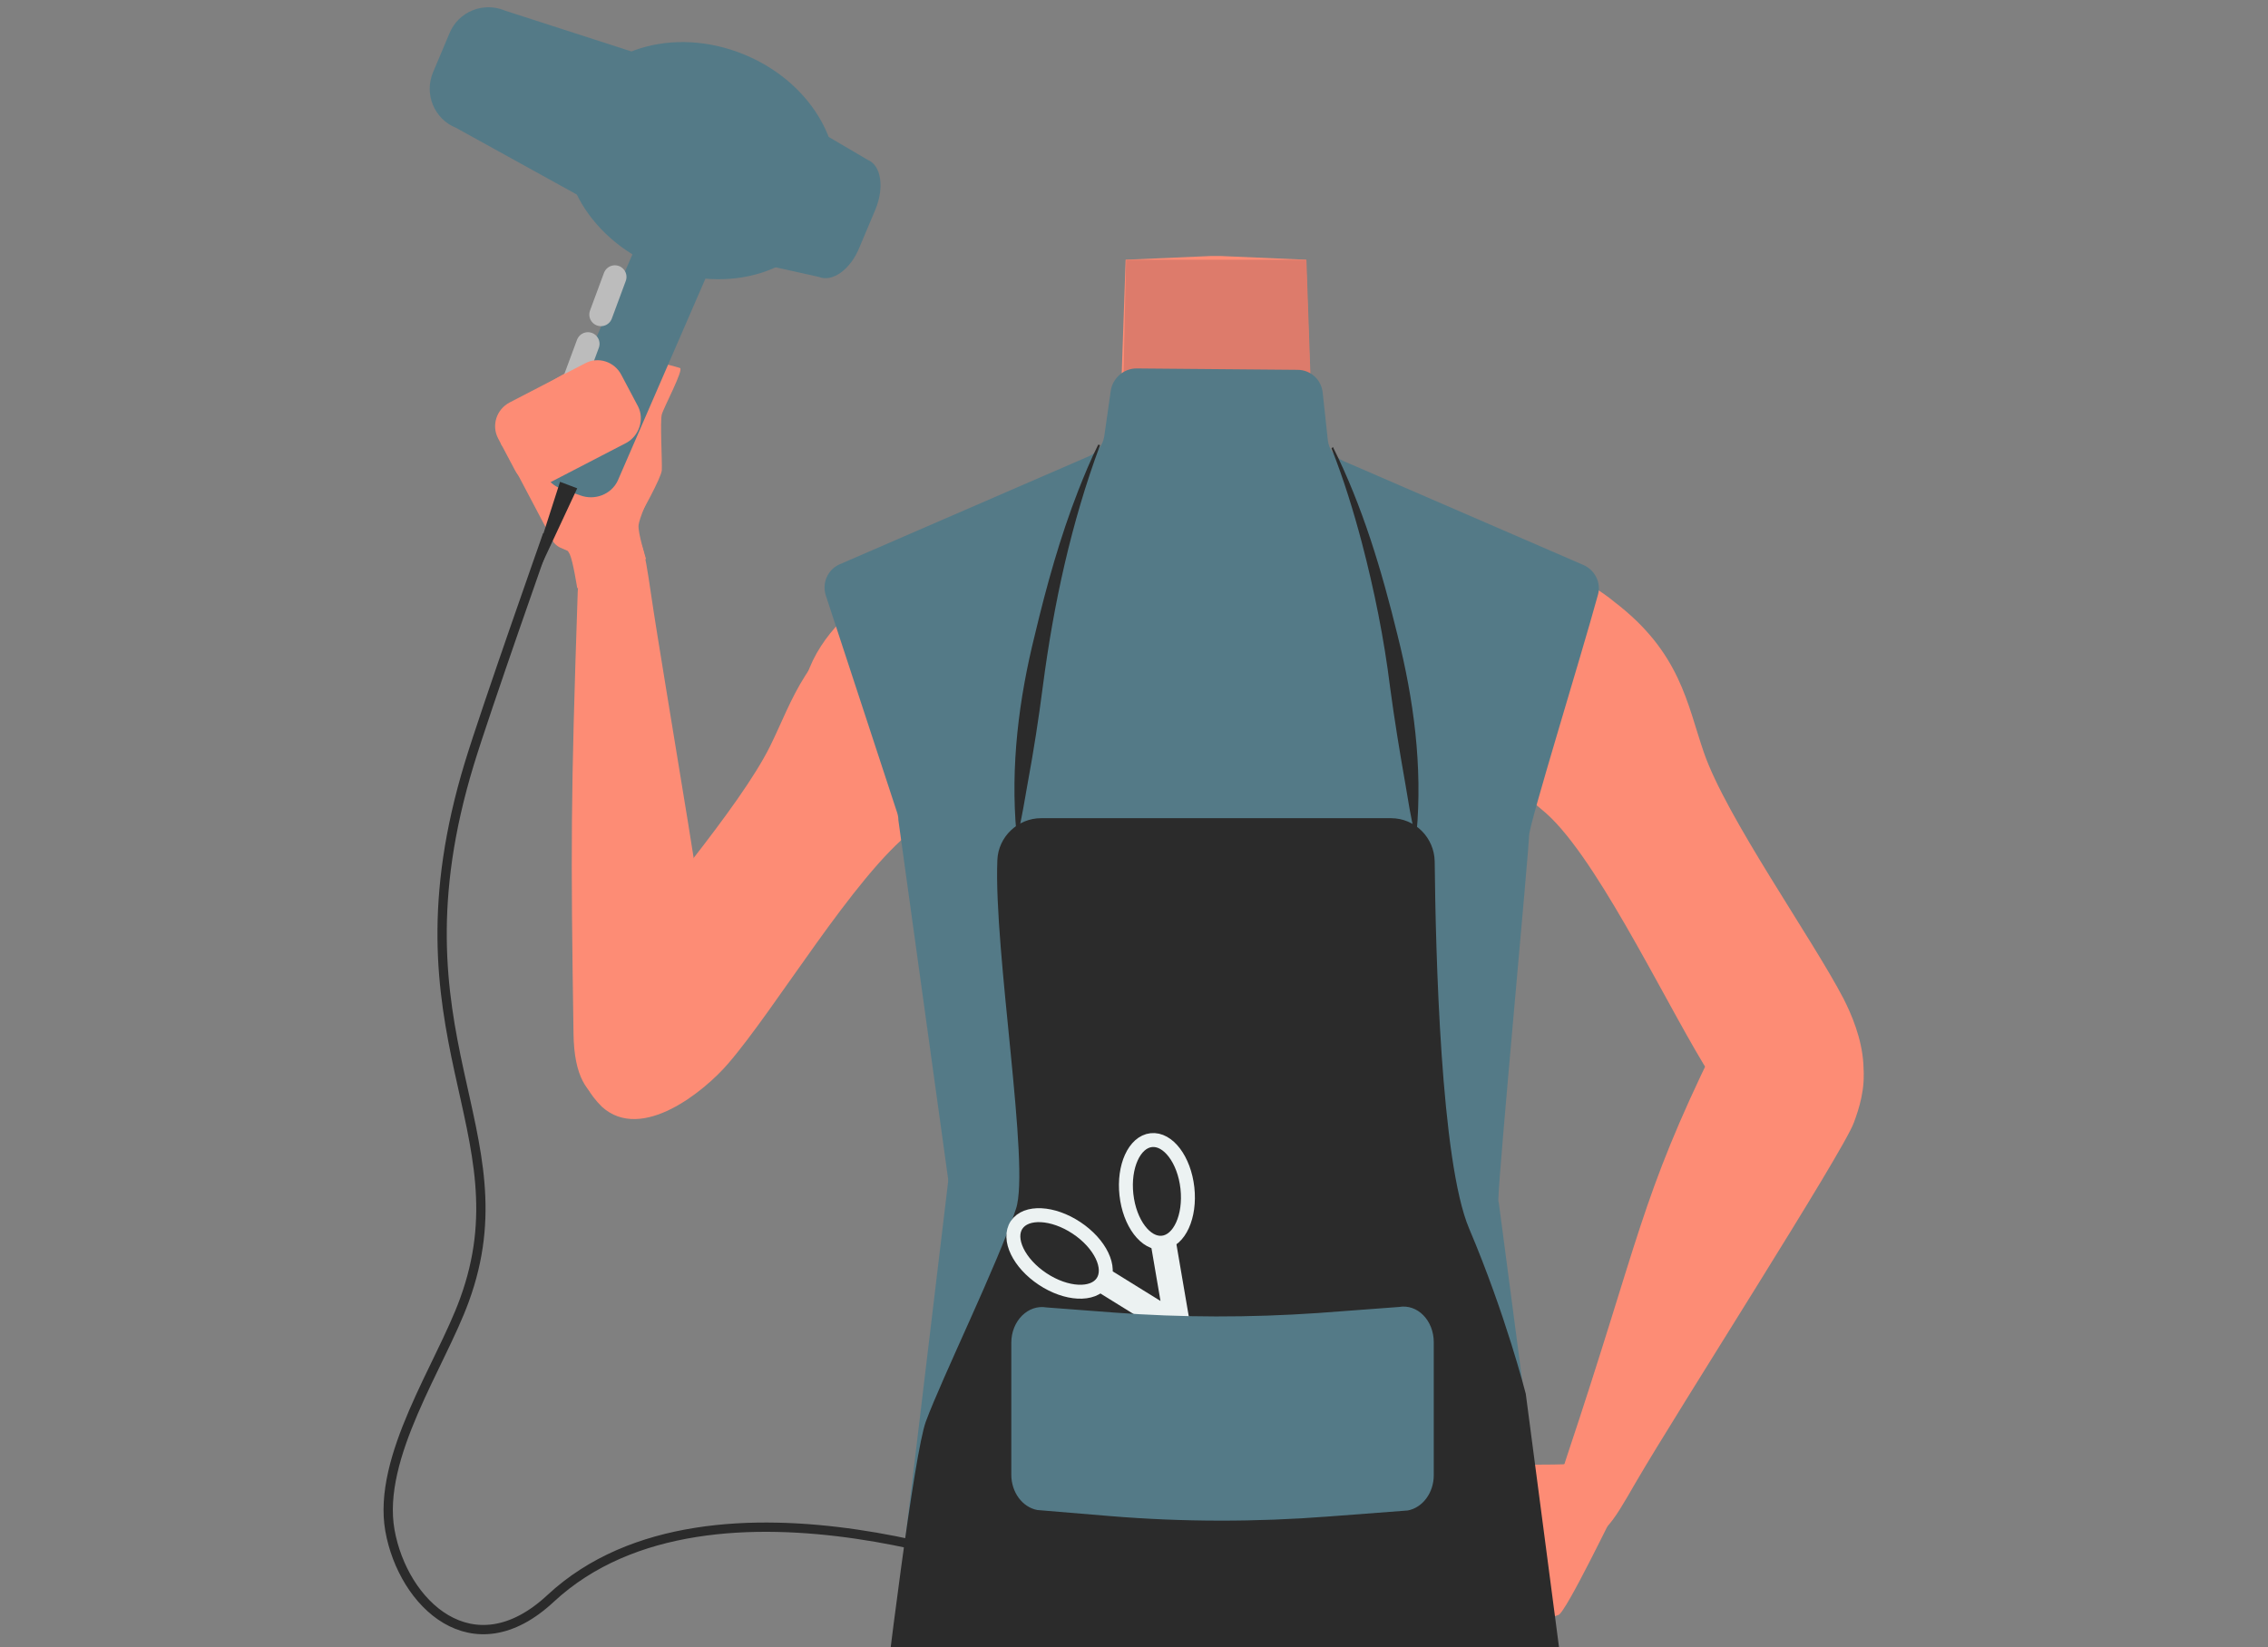 <?xml version="1.0" encoding="utf-8"?>
<!-- Generator: Adobe Illustrator 26.0.3, SVG Export Plug-In . SVG Version: 6.00 Build 0)  -->
<svg version="1.1" id="Calque_1" xmlns="http://www.w3.org/2000/svg" xmlns:xlink="http://www.w3.org/1999/xlink" x="0px" y="0px"
	 viewBox="0 0 488 354.5" style="enable-background:new 0 0 488 354.5;" xml:space="preserve">
<rect x="0" y="0" width="488" height="354.5" fill="#808080" stroke="none"/>
<style type="text/css">
	.st0{fill:#FD8C75;}
	.st1{fill:#DD7B6B;}
	.st2{fill:#547A87;}
	.st3{fill:#2B2B2B;}
	.st4{fill:none;stroke:#ECF2F2;stroke-width:3;stroke-miterlimit:10;}
	.st5{fill:none;stroke:#ECF2F2;stroke-width:3;stroke-miterlimit:9.999;}
	.st6{fill:none;stroke:#ECF2F2;stroke-width:5.439;stroke-miterlimit:10;}
	.st7{fill:#ECF2F2;}
	.st8{fill:none;stroke:#BCBCBC;stroke-width:5;stroke-linecap:round;stroke-miterlimit:10;}
	.st9{fill:none;stroke:#2B2B2B;stroke-width:2;stroke-miterlimit:10;}
</style>
<path class="st0" d="M261.7,206.1c-5.5-3.6-8-0.6-13.7,2.5c-9.8,5.4-15.8,23.7-26.7,26.2c-3.9,0.9-12.7-15.1-13.7-21.3
	c-1.5-9.3,2.5-27.5-8.4-36.9c-9.2-7.9-21.5-3.7-25.5-16.3c-7-22,17.3-35.8,27.2-39.6c15.2-5.9,33.3-7.8,39.7-16.9l0.9-27.7l0.7-20.2
	l18.3-0.8h2.2l18.3,0.8l0.7,20.2l0.9,27.7c6.4,9.1,28.4,8.4,43.5,14.2c10,3.9,30.4,20.4,23.4,42.4c-4,12.6-16.2,8.4-25.5,16.3
	c-10.9,9.3-6.9,27.5-8.4,36.9c-1,6.2-9.9,22.2-13.7,21.3c-10.8-2.5-16.9-20.9-26.7-26.2C269.7,205.5,267.2,202.5,261.7,206.1"/>
<path class="st1" d="M241.2,104.1c0,0,31.8,11.4,41.2-10.8l-1.3-37.4h-38.8L241.2,104.1z"/>
<path class="st0" d="M312,142.4c1.6,21.9,14.8,26.7,21.9,33.8c11.3,11.3,25.7,42.1,34.3,55.5c4.1,6.3,15.8,19.5,25.5,13l0,0
	c12-8.9,6.3-23.2,3-29.7c-6.8-13.1-25.3-39.1-30.1-53.1c-3.6-10.4-5-21.5-19.3-32.4c0,0-13.9-12-25.7-6.2
	C314,127.1,311.3,133.4,312,142.4L312,142.4z"/>
<path class="st0" d="M391.2,216.9c13.4,6.9,9.9,18.8,7.7,24.7C396.6,248,361,303.5,352,319c-5.1,8.8-7.6,13.6-13.1,11.1
	c-5-2.3-4.9-7.2-1.8-16.5c15.8-47.3,15.8-55.5,31.8-88.2C375.7,211.6,387.8,215.2,391.2,216.9z"/>
<path class="st0" d="M222.2,147.9c-4.3,21.5-18,24.7-25.9,30.9c-12.6,9.8-29.3,38.2-39.7,50.2c-4.9,5.7-18.5,17-27.1,9.2l0,0
	c-10.6-10.6-3-23.9,1.3-29.8c8.6-12,28.3-34.5,34.9-47.8c4.9-9.9,7.6-20.7,23.1-29.8c0,0,15.3-10.2,26.3-3
	C222,132.5,223.9,139.1,222.2,147.9L222.2,147.9z"/>
<path class="st0" d="M139.1,236.9c15-1.2,14.4-12.8,14.7-19.1c0.3-6.8-11.1-72-13.7-89.8c-1.5-10-2-15.4-8.1-15.1
	c-5.5,0.3-7.6,10.6-7.7,14.7c-1.5,44.4-1.5,55-0.9,94.8C123.6,241.3,135.2,237.2,139.1,236.9z"/>
<path class="st0" d="M304.8,327.2c0,0-1.5-3.9-0.7-4.6s15.4-7.7,16.2-7.5s15.8,0.2,16.9,0s11.4,8.3,10.9,9s-11.2,23.1-12.8,23.5
	s-7.4,3.9-8.2,3.7s-18.4-13.1-18.4-13.1l2-8L304.8,327.2z"/>
<path class="st2" d="M340.7,121.6c2.5,1.1,3.9,3.9,3.1,6.5c-3.6,13.2-14.8,49.3-14.8,51.8c0,2.9-6.5,72.2-6.6,78.2
	c0,0.3,0,0.6,0.1,0.8l16.8,127.6c1.5,10-9.9,15.1-19.9,16.5c-0.1,0-40.7,9-58.6,8.4c-17.3-0.7-57.8-9.2-57.8-9.2
	c-9.2-2-15.4-10.6-14.3-20L204,254.4c0-0.2,0-0.5,0-0.7l-10.7-77.2c0-0.6-0.1-1.1-0.3-1.7l-15.3-46.6c-0.9-2.7,0.4-5.7,3.1-6.8
	l53.5-23.2c1.8-0.8,3-2.4,3.3-4.3l1.4-9.8c0.4-2.7,2.8-4.8,5.5-4.8l34.7,0.3c2.8,0,5.1,2.1,5.4,4.9l1.1,10.2c0.2,2,1.5,3.7,3.3,4.5
	L340.7,121.6z"/>
<path class="st3" d="M325.4,403c0,0,16-4.6,14.4-15.3l-11.5-87.7c0,0-4.3-17-12.2-35.6c-6.1-14.4-7.2-59.4-7.4-79
	c-0.1-5.1-4.2-9.3-9.4-9.3H224c-5,0-9.2,4-9.4,9c-0.8,19.8,7.1,65.9,4,75.1c-3.9,11.8-15.9,36.3-19.4,45.8c-2.5,6.9-8.1,52-11,76.9
	c-1.1,9.6,4.5,18.7,13.6,22l0,0C244.2,420.1,281.5,413,325.4,403z"/>
<g>
	<path class="st3" d="M236.7,95.8c-6.2,16.7-10,34.2-12.3,51.8c-0.9,7-2,14.1-3.3,21.1c-0.6,3.5-1.2,7-2,10.6h-0.4
		c-1.3-14.4,0.5-28.8,4-42.8c2.5-10.5,5.4-20.9,9.3-30.9c1.3-3.3,2.7-6.7,4.3-9.9L236.7,95.8L236.7,95.8z"/>
</g>
<g>
	<path class="st3" d="M286.8,96.2c6.4,12.8,10.5,26.6,13.9,40.5c3.5,13.9,5.4,28.2,4.1,42.6h-0.4c-0.9-3.5-1.4-7-2-10.5
		c-1.2-6.8-2.4-14.1-3.3-20.9c-1.3-10.5-3.4-20.9-6.1-31.2c-1.8-6.8-3.9-13.6-6.5-20.2L286.8,96.2L286.8,96.2z"/>
</g>
<g>
	<ellipse transform="matrix(0.994 -0.11 0.11 0.994 -26.768 29.052)" class="st4" cx="249" cy="256.3" rx="6.6" ry="11.1"/>
	
		<ellipse transform="matrix(0.553 -0.833 0.833 0.553 -122.675 310.613)" class="st5" cx="228" cy="269.6" rx="6.6" ry="11.1"/>
	<polyline class="st6" points="250.2,266.8 253.4,285.5 237.1,275.4 	"/>
	<g>
		<path class="st7" d="M249.2,281.1c11.6,7.1,22.3,22.4,24.8,35.7C262.4,309.7,251.8,294.4,249.2,281.1L249.2,281.1z"/>
	</g>
	<g>
		<path class="st7" d="M250.9,279.9c11.6,7.1,22.3,22.4,24.8,35.7C264.1,308.6,253.5,293.3,250.9,279.9L250.9,279.9z"/>
	</g>
</g>
<path class="st2" d="M302.9,325.1l-17.1,1.3c-15.6,1.2-31.3,1.2-47-0.1l-15.6-1.3c-3.2-0.6-5.6-3.8-5.6-7.6V289
	c0-4.7,3.6-8.3,7.6-7.6c0,0,6.8,0.5,14.5,1.1c14.6,1.1,29.3,1.1,43.9,0.1l17.4-1.3c4-0.7,7.5,2.9,7.5,7.6v28.6
	C308.5,321.3,306.1,324.5,302.9,325.1z"/>
<path class="st0" d="M135.4,114.2c0.5-0.3,0.9-0.7,1.2-1.2c1.4-2.5,5.7-10.2,5.8-11.8c0.1-2-0.4-10.5,0-12s4.8-9.7,3.9-10
	c-0.6-0.2-2.1-0.6-3.3-0.9c-1.2-0.3-2.4,0.1-3.1,1.2l-3.1,4.2c-0.2,0.4-0.4,0.8-0.5,1.2l-0.6,3.6c-0.3,1.6-2.4,1.9-3.1,0.4l-4.3-8.9
	c-0.1-0.1-0.1-0.3-0.1-0.4c-0.7-2.2-6.2,0.6-6.2,0.6c-0.1-0.1-3.8,2.1-5.1,2.9c-0.4,0.2-0.7,0.4-0.9,0.7l-2.8,2
	c-2.5,1.7-4.3,4.2-5.2,7.1c-0.4,1.3-0.5,2.5,0.1,3.1c0.1,0.1,0.3,0.4,0.4,0.6l10.5,19.9c0.3,0.6,0.9,1,1.4,1.3l3.2,1.4
	c0.8,0.3,1.7,0.3,2.4-0.1L135.4,114.2z"/>
<path class="st0" d="M119.4,115.3c0,0,2.5,2.5,3.2,4s1.6,7.3,1.6,7.3l14.8-6.3c0,0-1.8-5.7-1.6-7.3s2.2-6,2.2-6l-7.8-3.6
	L119.4,115.3z"/>
<path class="st2" d="M120.8,105.2l4,1.4c3.2,1.2,6.7-0.2,8.1-3.1l20-46.1c1.3-2.9-0.2-6.2-3.4-7.4l-4-1.4c-3.2-1.2-6.7,0.2-8.1,3.1
	l-20,46.1C116,100.8,117.6,104.1,120.8,105.2z"/>
<line class="st8" x1="126.5" y1="74" x2="123.5" y2="82.1"/>
<line class="st8" x1="132.3" y1="59.6" x2="129.3" y2="67.7"/>
<ellipse transform="matrix(0.38 -0.925 0.925 0.38 61.55 160.866)" class="st2" cx="150.7" cy="34.5" rx="24.7" ry="29.9"/>
<path class="st2" d="M137.2,49.1L98.1,27.5c-4.7-1.9-6.9-7.3-4.9-12l3.5-8.3c1.9-4.7,7.3-6.9,12-4.9l42.1,13.6L137.2,49.1z"/>
<path class="st2" d="M149.2,53.6l27,6c2.9,1.2,6.8-1.6,8.7-6.3l3.5-8.3c1.9-4.7,1.2-9.4-1.7-10.6l-23.5-13.8L149.2,53.6z"/>
<g>
	<polygon class="st3" points="124.2,105.1 110.9,133.6 120.5,103.7 	"/>
</g>
<path class="st9" d="M117.8,115.1c0,0-13.2,37.4-16.8,49.2c-18,59,12.4,78.8-1.1,115.6c-5.1,14-18.8,33.7-16,49.5
	c2.8,15.7,17.8,30.3,34.6,14.6c34.9-32.4,105.5-3.3,105.5-3.3"/>
<path class="st0" d="M134.8,95.3l-16.2,8.4c-2.8,1.5-6.3,0.4-7.8-2.5l-3.6-6.8c-1.5-2.8-0.4-6.3,2.5-7.8l16.2-8.4
	c2.8-1.5,6.3-0.4,7.8,2.5l3.6,6.8C138.7,90.3,137.5,93.8,134.8,95.3z"/>
</svg>
